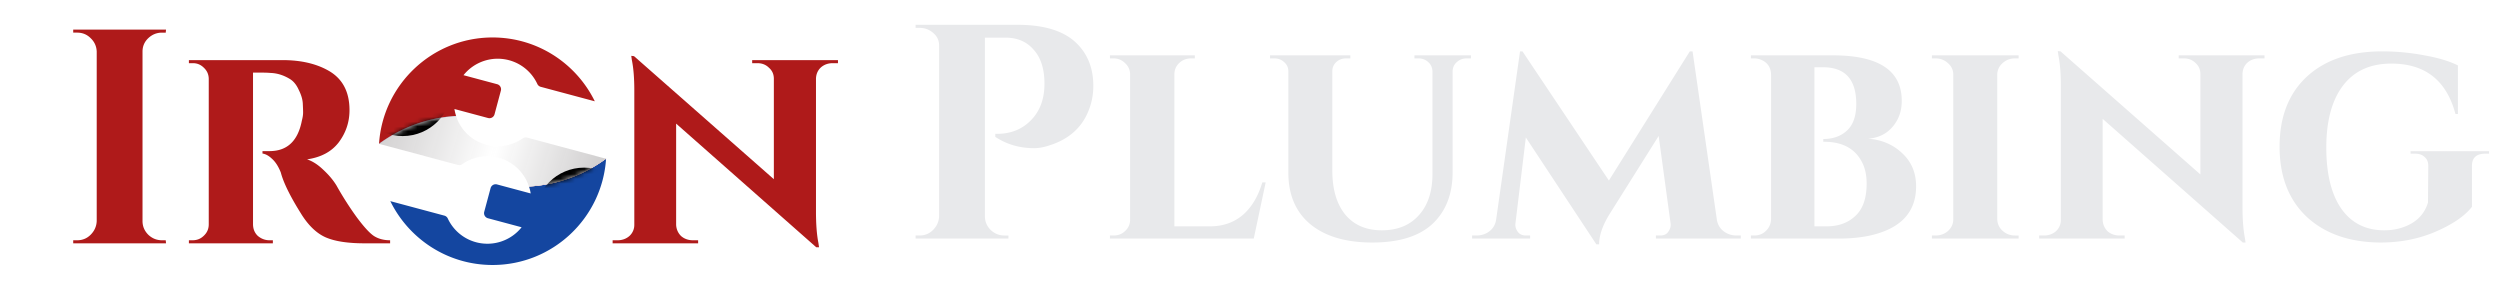 <svg width="524" height="62" viewBox="0 0 524 62" fill="none" xmlns="http://www.w3.org/2000/svg"><path d="M16.176 50.36c1.11 0 2.048-.384 2.816-1.152.81-.81 1.238-1.77 1.28-2.88v-35.52c-.042-1.11-.47-2.048-1.28-2.816-.768-.768-1.706-1.152-2.816-1.152h-.832V6.2H34.8l-.064.64h-.768c-1.11 0-2.07.384-2.88 1.152-.81.768-1.216 1.707-1.216 2.816v35.52c0 1.11.406 2.07 1.216 2.88.81.768 1.77 1.152 2.88 1.152h.768l.064.64H15.344v-.64h.832zM55.08 15.224h-2.047v31.744c0 1.024.341 1.856 1.024 2.496.725.597 1.536.896 2.432.896h.704V51h-17.6v-.64h.768c.938 0 1.728-.32 2.368-.96.682-.64 1.024-1.43 1.024-2.368V16.568c0-.939-.342-1.728-1.024-2.368-.64-.64-1.408-.96-2.304-.96h-.832v-.64H59.24c3.84 0 7.061.747 9.664 2.24 2.901 1.664 4.352 4.416 4.352 8.256 0 2.475-.747 4.715-2.24 6.72-1.494 1.963-3.712 3.157-6.656 3.584 1.152.384 2.282 1.11 3.392 2.176 1.152 1.067 2.07 2.155 2.752 3.264a67.36 67.36 0 004.288 6.72c1.493 2.005 2.688 3.307 3.584 3.904.938.597 2.07.896 3.392.896V51h-5.376c-3.542 0-6.272-.427-8.192-1.28-1.878-.853-3.563-2.475-5.056-4.864-2.304-3.67-3.734-6.57-4.288-8.704-.512-1.28-1.13-2.24-1.856-2.88-.683-.64-1.344-1.003-1.984-1.088v-.512h1.6c3.626-.043 5.845-2.176 6.656-6.4.17-.64.256-1.195.256-1.664 0-.47-.022-1.11-.064-1.92-.043-.853-.32-1.792-.832-2.816-.47-1.067-1.088-1.835-1.856-2.304-1.323-.81-2.688-1.237-4.096-1.28a17.836 17.836 0 00-1.6-.064z" fill="#AF1A1A"/><path fill-rule="evenodd" clip-rule="evenodd" d="M127.032 33.268c-.811 12.43-11.164 22.273-23.795 22.273-9.41 0-17.55-5.461-21.428-13.383l11.332 3.037a1.1 1.1 0 01.715.604 9.136 9.136 0 005.929 4.975 9.178 9.178 0 009.546-3.14l-7.059-1.89a1.1 1.1 0 01-.778-1.348l1.332-4.962a1.1 1.1 0 011.347-.778l7.058 1.892a8.116 8.116 0 00-.356-1.451 30.36 30.36 0 0016.157-5.83z" fill="#1446A0"/><path fill-rule="evenodd" clip-rule="evenodd" d="M95.597 24.322a9.117 9.117 0 006.335 6.023 9.15 9.15 0 007.624-1.342 1.1 1.1 0 01.921-.164c2.832.757 16.531 4.428 16.531 4.428a30.28 30.28 0 01-16.15 5.824 9.116 9.116 0 00-6.336-6.023 9.15 9.15 0 00-7.623 1.341c-.268.19-.602.25-.917.165-2.836-.757-16.535-4.428-16.535-4.428a30.273 30.273 0 0116.15-5.824z" fill="#fff"/><path fill-rule="evenodd" clip-rule="evenodd" d="M95.596 24.322a9.117 9.117 0 006.336 6.023 9.15 9.15 0 007.624-1.342c.267-.188.601-.249.92-.164 2.833.757 16.531 4.428 16.531 4.428a30.274 30.274 0 01-16.149 5.824 9.116 9.116 0 00-6.336-6.023 9.15 9.15 0 00-7.623 1.341c-.268.19-.602.25-.917.165-2.836-.757-16.535-4.428-16.535-4.428a30.273 30.273 0 0116.15-5.824z" fill="#fff"/><path fill-rule="evenodd" clip-rule="evenodd" d="M95.596 24.322a9.117 9.117 0 006.336 6.023 9.15 9.15 0 007.624-1.342c.267-.188.601-.249.92-.164 2.833.757 16.531 4.428 16.531 4.428a30.274 30.274 0 01-16.149 5.824 9.116 9.116 0 00-6.336-6.023 9.15 9.15 0 00-7.623 1.341c-.268.19-.602.25-.917.165-2.836-.757-16.535-4.428-16.535-4.428a30.273 30.273 0 0116.15-5.824z" fill="url(#paint0_linear)"/><path fill-rule="evenodd" clip-rule="evenodd" d="M79.447 30.126c.81-12.429 11.164-22.273 23.795-22.273 9.41 0 17.551 5.462 21.428 13.382l-11.332-3.037a1.101 1.101 0 01-.716-.603 9.137 9.137 0 00-5.928-4.975 9.178 9.178 0 00-9.546 3.14l7.059 1.89a1.1 1.1 0 01.777 1.348l-1.331 4.961c-.154.588-.76.936-1.347.779l-7.058-1.891c.077.495.19.981.356 1.45a30.358 30.358 0 00-16.157 5.83zM127.037 33.257l-.001.009a30.308 30.308 0 01-16.155 5.829l-.007-.018a30.336 30.336 0 0016.149-5.824l.014.004z" fill="#AF1A1A"/><path fill-rule="evenodd" clip-rule="evenodd" d="M95.603 24.308l.007.017a30.337 30.337 0 00-16.15 5.825l-.013-.005v-.008a30.306 30.306 0 0116.156-5.83z" fill="#1446A0"/><mask id="a" maskUnits="userSpaceOnUse" x="79" y="24" width="49" height="16"><path fill-rule="evenodd" clip-rule="evenodd" d="M95.59 24.387a9.117 9.117 0 006.335 6.023 9.148 9.148 0 007.623-1.342c.268-.189.602-.25.921-.165 2.833.757 16.531 4.428 16.531 4.428a30.274 30.274 0 01-16.149 5.825 9.116 9.116 0 00-6.336-6.023 9.15 9.15 0 00-7.623 1.341c-.268.189-.602.25-.917.165-2.836-.757-16.535-4.428-16.535-4.428a30.274 30.274 0 0116.15-5.824z" fill="red"/></mask><g mask="url(#a)"><g filter="url(#filter0_f)"><circle cx="84.4" cy="18.187" r="10.333" fill="#000"/></g><g filter="url(#filter1_f)"><circle cx="122.427" cy="45.467" fill="#000" r="10.333"/></g></g><path d="M157.655 12.6h17.984v.64h-1.088c-.982 0-1.814.299-2.496.896-.64.597-.982 1.365-1.024 2.304v27.968c0 2.645.17 4.821.512 6.528l.128.896h-.576l-29.376-25.92v21.184c.042.939.384 1.728 1.024 2.368.682.597 1.514.896 2.496.896h1.088V51h-17.92v-.64h1.024c.981 0 1.813-.299 2.496-.896a3.12 3.12 0 001.024-2.368v-28.16c0-2.56-.171-4.672-.512-6.336l-.128-.896.576.064 29.312 25.792V16.504c0-.939-.342-1.707-1.024-2.304-.64-.64-1.451-.96-2.432-.96h-1.088v-.64z" fill="#AF1A1A"/><path d="M229.159 18c0 1.963-.384 3.819-1.152 5.568-1.45 3.37-4.138 5.675-8.064 6.912-1.152.384-2.218.576-3.2.576-3.029 0-5.738-.79-8.128-2.368v-.64c3.2.085 5.782-.96 7.744-3.136 1.707-1.877 2.56-4.33 2.56-7.36 0-3.072-.746-5.44-2.24-7.104-1.45-1.707-3.434-2.56-5.952-2.56h-4.288v37.44c0 1.11.406 2.07 1.216 2.88.811.768 1.771 1.152 2.88 1.152h.832V50h-19.456v-.64h.832c1.11 0 2.048-.384 2.816-1.152.811-.81 1.238-1.77 1.28-2.88V9.552c0-1.067-.405-1.941-1.216-2.624-.81-.725-1.77-1.088-2.88-1.088h-.832V5.2h21.376c5.206 0 9.131 1.11 11.776 3.328 2.731 2.347 4.096 5.504 4.096 9.472zM232.645 50v-.64h.768c.981 0 1.792-.32 2.432-.96a3.12 3.12 0 001.024-2.368v-30.4a3.12 3.12 0 00-1.024-2.368c-.683-.683-1.494-1.024-2.432-1.024h-.768v-.64h17.792v.64h-.768c-.982 0-1.814.32-2.496.96-.683.64-1.024 1.45-1.024 2.432V47.44h7.68c2.645-.043 4.885-.853 6.72-2.432 1.834-1.621 3.178-3.883 4.032-6.784h.704L262.789 50h-30.144zM308.309 12.24h-.896c-.811 0-1.494.256-2.048.768-.555.47-.854 1.088-.896 1.856v21.184c0 4.608-1.408 8.235-4.224 10.88-2.816 2.603-7.019 3.904-12.608 3.904-5.547 0-9.878-1.28-12.992-3.84-3.072-2.56-4.608-6.165-4.608-10.816V14.928c0-.768-.299-1.408-.896-1.92-.555-.512-1.238-.768-2.048-.768h-.896v-.64h16.832v.64h-.896c-.811 0-1.494.256-2.048.768-.555.512-.832 1.152-.832 1.92v20.8c0 3.925.896 6.997 2.688 9.216 1.834 2.219 4.394 3.328 7.68 3.328 3.285 0 5.866-1.045 7.744-3.136 1.92-2.09 2.88-4.992 2.88-8.704V14.928c-.043-.81-.342-1.45-.896-1.92-.555-.512-1.238-.768-2.048-.768h-.832v-.64h11.84v.64zM363.976 49.36h.896V50H347.08v-.64h.896c.811 0 1.387-.277 1.728-.832.384-.555.533-1.13.448-1.728l-2.496-18.304-10.176 16.192c-1.536 2.432-2.304 4.608-2.304 6.528h-.576l-14.784-22.4L317.64 46.8c-.085.597.064 1.173.448 1.728.384.555.96.832 1.728.832h.896V50h-12.16v-.64h.896c1.067 0 1.984-.299 2.752-.896.811-.64 1.28-1.493 1.408-2.56l4.992-35.136h.512l18.112 27.072 16.96-27.072h.576l5.12 35.456c.213.981.704 1.75 1.472 2.304.768.555 1.643.832 2.624.832zM398.608 21.136c0 1.579-.342 2.965-1.025 4.16-1.322 2.304-3.327 3.563-6.015 3.776 2.858.213 5.248 1.237 7.168 3.072 1.92 1.792 2.88 4.096 2.88 6.912 0 5.504-3.307 8.96-9.92 10.368-1.878.384-3.926.576-6.144.576h-18.56v-.64h.704c.981 0 1.792-.32 2.432-.96.682-.64 1.045-1.45 1.088-2.432V15.632c-.043-1.536-.768-2.581-2.176-3.136a3.587 3.587 0 00-1.344-.256h-.704v-.64h17.152c9.642 0 14.464 3.179 14.464 9.536zm-7.36 17.344c0-1.963-.406-3.605-1.216-4.928-1.494-2.56-4.075-3.84-7.744-3.84h-.128v-.576c2.048 0 3.712-.597 4.992-1.792 1.28-1.195 1.92-3.05 1.92-5.568 0-5.12-2.326-7.68-6.976-7.68h-1.792V47.44h2.56c2.474 0 4.48-.725 6.016-2.176 1.578-1.45 2.368-3.712 2.368-6.784zM404.926 49.36h.768c1.024 0 1.899-.32 2.624-.96.725-.683 1.088-1.493 1.088-2.432V15.632c0-.939-.363-1.728-1.088-2.368-.725-.683-1.6-1.024-2.624-1.024h-.768v-.64h18.176v.64h-.768c-.981 0-1.835.32-2.56.96-.725.64-1.109 1.43-1.152 2.368v30.4c.043.981.427 1.792 1.152 2.432.725.64 1.579.96 2.56.96h.768V50h-18.176v-.64zM456.655 11.6h17.984v.64h-1.088c-.982 0-1.814.299-2.496.896-.64.597-.982 1.365-1.024 2.304v27.968c0 2.645.17 4.821.512 6.528l.128.896h-.576l-29.376-25.92v21.184c.042.939.384 1.728 1.024 2.368.682.597 1.514.896 2.496.896h1.088V50h-17.92v-.64h1.024c.981 0 1.813-.299 2.496-.896a3.12 3.12 0 001.024-2.368v-28.16c0-2.56-.171-4.672-.512-6.336l-.128-.896.576.064 29.312 25.792V15.504c0-.939-.342-1.707-1.024-2.304-.64-.64-1.451-.96-2.432-.96h-1.088v-.64zM483.497 45.456c-3.797-3.584-5.696-8.49-5.696-14.72s1.899-11.115 5.696-14.656c3.84-3.541 9.109-5.312 15.808-5.312 2.987 0 5.931.277 8.832.832 2.901.512 5.248 1.216 7.04 2.112v10.176h-.512c-1.877-7.04-6.357-10.56-13.44-10.56-4.437 0-7.829 1.557-10.176 4.672-2.304 3.072-3.456 7.381-3.456 12.928 0 5.504 1.045 9.77 3.136 12.8 2.133 3.03 5.141 4.544 9.024 4.544 2.133 0 4.053-.49 5.76-1.472 1.707-1.024 2.837-2.475 3.392-4.352l.064-7.68c0-.81-.256-1.43-.768-1.856-.469-.47-1.152-.704-2.048-.704h-.896v-.512h16.448v.512h-.768c-1.877 0-2.816.853-2.816 2.56v8.576c-1.493 1.92-4.011 3.648-7.552 5.184-3.541 1.536-7.424 2.304-11.648 2.304-6.443-.043-11.584-1.835-15.424-5.376z" fill="#E8E9EB"/><defs><filter id="filter0_f" x="54.067" y="-12.147" width="60.667" height="60.667" filterUnits="userSpaceOnUse" color-interpolation-filters="sRGB"><feFlood flood-opacity="0" result="BackgroundImageFix"/><feBlend in="SourceGraphic" in2="BackgroundImageFix" result="shape"/><feGaussianBlur stdDeviation="10" result="effect1_foregroundBlur"/></filter><filter id="filter1_f" x="92.093" y="15.133" width="60.667" height="60.667" filterUnits="userSpaceOnUse" color-interpolation-filters="sRGB"><feFlood flood-opacity="0" result="BackgroundImageFix"/><feBlend in="SourceGraphic" in2="BackgroundImageFix" result="shape"/><feGaussianBlur stdDeviation="10" result="effect1_foregroundBlur"/></filter><linearGradient id="paint0_linear" x1="38.726" y1="11.692" x2="161.28" y2="49.306" gradientUnits="userSpaceOnUse"><stop stop-color="#170F11" stop-opacity=".5"/><stop offset=".529" stop-color="#fff" stop-opacity=".567"/><stop offset="1" stop-color="#170F11" stop-opacity=".5"/></linearGradient></defs></svg>